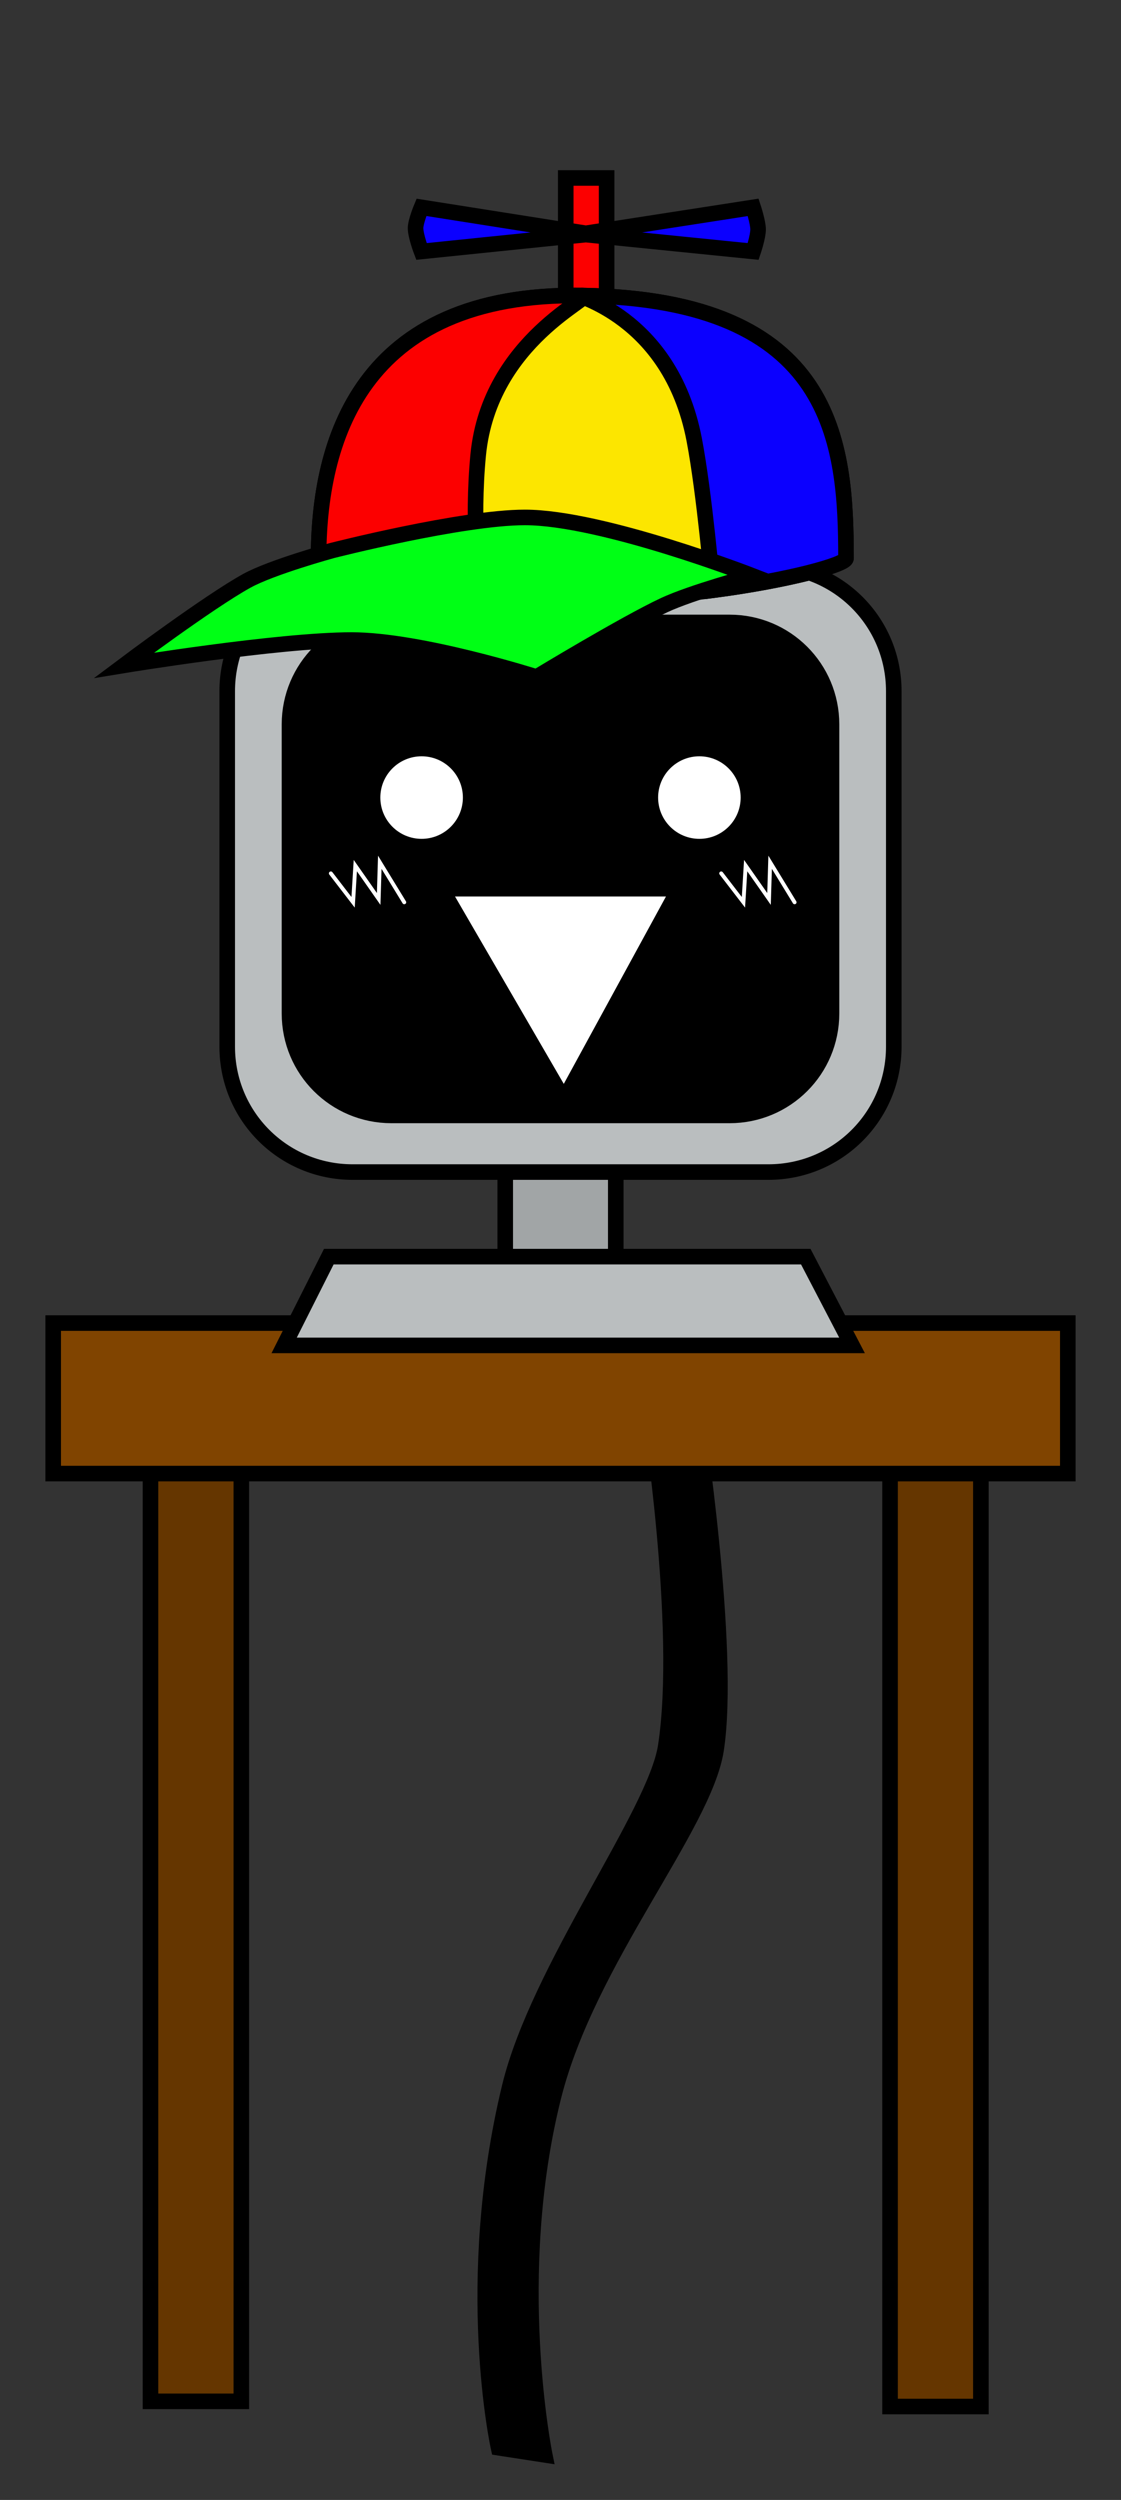 <svg xmlns="http://www.w3.org/2000/svg" xmlns:xlink="http://www.w3.org/1999/xlink" version="1.1" width="144" height="321.112" viewBox="0,0,144,321.112"><rect x="0" y="0" width="144" height="321.112" fill="#333333" stroke="none"/><g><g data-paper-data="{&quot;isPaintingLayer&quot;:true}" stroke-miterlimit="10" stroke-dasharray="" stroke-dashoffset="0" style="mix-blend-mode: normal"><path d="M168,367.5v-316h144v316z" fill="none" fill-rule="nonzero" stroke="none" stroke-width="0" stroke-linecap="butt" stroke-linejoin="miter" transform="matrix(1,0,0,1,-168,-46.388)"/><path d="M178.409,313.613v-267.225h123.182v267.225z" fill-opacity="0.01" fill="#000000" fill-rule="nonzero" stroke="none" stroke-width="0" stroke-linecap="butt" stroke-linejoin="miter" transform="matrix(1,0,0,1,-168,-46.388)"/><path d="M 64.044 314.409 C 64.044 314.409 59.364 293.29 65.479 268.035 C 69.153 252.865 84.178 233.007 85.518 224.31 C 87.875 209.015 83.388 180.558 83.388 180.558 L 89.317 181.472 C 89.317 181.472 93.975 211.836 91.986 224.74 C 90.466 234.601 75.505 251.775 71.107 269.27 C 65.296 292.389 69.974 315.323 69.974 315.323 Z " fill="#000000" fill-rule="nonzero" stroke="#000000" stroke-width="2" stroke-linecap="butt" stroke-linejoin="miter"/><path d="M 126 309.113 L 114.333 309.113 L 114.333 178.779 L 126 178.779 Z " fill="#653600" fill-rule="nonzero" stroke="#000000" stroke-width="2" stroke-linecap="butt" stroke-linejoin="miter"/><path d="M 31 308.446 L 19.333 308.446 L 19.333 178.113 L 31 178.113 Z " fill="#653600" fill-rule="nonzero" stroke="#000000" stroke-width="2" stroke-linecap="butt" stroke-linejoin="miter"/><path d="M 6.833 189.279 L 6.833 169.946 L 137.167 169.946 L 137.167 189.279 Z " fill="#804400" fill-rule="nonzero" stroke="#000000" stroke-width="2" stroke-linecap="butt" stroke-linejoin="miter"/><path d="M 64.9 164.263 L 64.9 131.513 L 79.1 131.513 L 79.1 164.263 Z " fill="#a1a5a6" fill-rule="nonzero" stroke="#000000" stroke-width="2" stroke-linecap="butt" stroke-linejoin="miter"/><path d="M 36.5 172.813 L 42.238 161.413 L 103.507 161.413 L 109.45 172.813 Z " fill="#babebf" fill-rule="nonzero" stroke="#000000" stroke-width="2" stroke-linecap="butt" stroke-linejoin="miter"/><path d="M 45.298 72.675 L 98.702 72.675 C 107.627 72.675 114.813 79.86 114.813 88.786 L 114.813 134.44 C 114.813 143.365 107.627 150.55 98.702 150.55 L 45.298 150.55 C 36.373 150.55 29.187 143.365 29.187 134.44 L 29.187 88.786 C 29.187 79.86 36.373 72.675 45.298 72.675 Z " fill="#babebf" fill-rule="evenodd" stroke="#000000" stroke-width="2" stroke-linecap="round" stroke-linejoin="round"/><path d="M 50.288 79.951 L 93.713 79.951 C 100.97 79.951 106.813 85.793 106.813 93.051 L 106.813 130.174 C 106.813 137.432 100.97 143.274 93.713 143.274 L 50.288 143.274 C 43.03 143.274 37.187 137.432 37.187 130.174 L 37.187 93.051 C 37.187 85.793 43.03 79.951 50.288 79.951 Z " fill="#000000" fill-rule="evenodd" stroke="#000000" stroke-width="2" stroke-linecap="round" stroke-linejoin="round"/><path d="M216.857,148.834c0,-2.928 2.374,-5.302 5.302,-5.302c2.928,0 5.302,2.374 5.302,5.302c0,2.928 -2.374,5.302 -5.302,5.302c-2.928,0 -5.302,-2.374 -5.302,-5.302z" fill="#ffffff" fill-rule="nonzero" stroke="none" stroke-width="0" stroke-linecap="butt" stroke-linejoin="miter" transform="matrix(1,0,0,1,-168,-46.388)"/><path d="M252.539,148.834c0,-2.928 2.374,-5.302 5.302,-5.302c2.928,0 5.302,2.374 5.302,5.302c0,2.928 -2.374,5.302 -5.302,5.302c-2.928,0 -5.302,-2.374 -5.302,-5.302z" fill="#ffffff" fill-rule="nonzero" stroke="none" stroke-width="0" stroke-linecap="butt" stroke-linejoin="miter" transform="matrix(1,0,0,1,-168,-46.388)"/><path d="M226.451,161.542h27.098l-13.128,24.069z" fill="#ffffff" fill-rule="nonzero" stroke="none" stroke-width="0" stroke-linecap="butt" stroke-linejoin="miter" transform="matrix(1,0,0,1,-168,-46.388)"/><path d="M 42.5 112.184 L 45.357 115.898 L 45.643 111.184 L 48.643 115.47 L 48.786 110.755 L 51.929 115.898 " fill="none" fill-rule="nonzero" stroke="#ffffff" stroke-width="0.5" stroke-linecap="round" stroke-linejoin="miter"/><path d="M 92.643 112.184 L 95.5 115.898 L 95.786 111.184 L 98.786 115.47 L 98.929 110.755 L 102.071 115.898 " fill="none" fill-rule="nonzero" stroke="#ffffff" stroke-width="0.5" stroke-linecap="round" stroke-linejoin="miter"/><g fill-rule="nonzero" stroke-linecap="butt" stroke-linejoin="miter"><path d="M 72.674 40.277 L 72.674 22.86 L 77.924 22.86 L 77.924 40.277 Z " fill="#fc0000" stroke-width="2" stroke="#000000"/><path d="M 40.924 71.712 C 40.924 56.938 46.093 37.52 74.799 37.962 C 107.257 38.462 108.674 56.938 108.674 71.712 C 108.674 72.91 91.99 76.962 74.799 76.962 C 57.665 76.962 40.924 72.956 40.924 71.712 Z " fill="#fce600" stroke-width="2" stroke="#000000"/><path d="M 89.174 56.462 C 86.061 40.249 73.082 37.935 74.799 37.962 C 107.257 38.462 108.674 56.938 108.674 71.712 C 108.674 72.501 101.429 74.53 91.569 75.822 C 91.569 75.822 90.506 63.403 89.174 56.462 Z " fill="#0b00ff" stroke-width="2" stroke="#000000"/><path d="M 40.924 71.712 C 40.924 56.938 46.093 37.52 74.799 37.962 C 76.878 37.994 62.863 43.527 61.424 58.462 C 60.586 67.157 61.549 75.712 61.549 75.712 C 61.549 75.712 40.924 72.956 40.924 71.712 Z " fill="#fc0000" stroke-width="2" stroke="#000000"/><path d="M 15.924 85.462 C 15.924 85.462 26.76 77.333 31.698 74.609 C 34.917 72.834 42.674 70.712 42.674 70.712 C 42.674 70.712 59.336 66.462 67.424 66.462 C 77.367 66.462 96.674 73.962 96.674 73.962 C 96.674 73.962 88.877 76.06 85.298 77.737 C 80.186 80.132 68.924 86.962 68.924 86.962 C 68.924 86.962 54.049 82.212 45.174 82.212 C 35.674 82.212 15.924 85.462 15.924 85.462 Z " fill="#00ff15" stroke-width="2" stroke="#000000"/><path d="M 54.141 32.3 C 54.141 32.3 53.382 30.312 53.382 29.3 C 53.382 28.453 54.141 26.633 54.141 26.633 L 75.255 29.966 L 96.75 26.633 C 96.75 26.633 97.382 28.551 97.382 29.466 C 97.382 30.437 96.75 32.3 96.75 32.3 L 75.255 30.133 Z " fill="#0b00ff" stroke-width="2" stroke="#000000"/></g></g></g></svg>